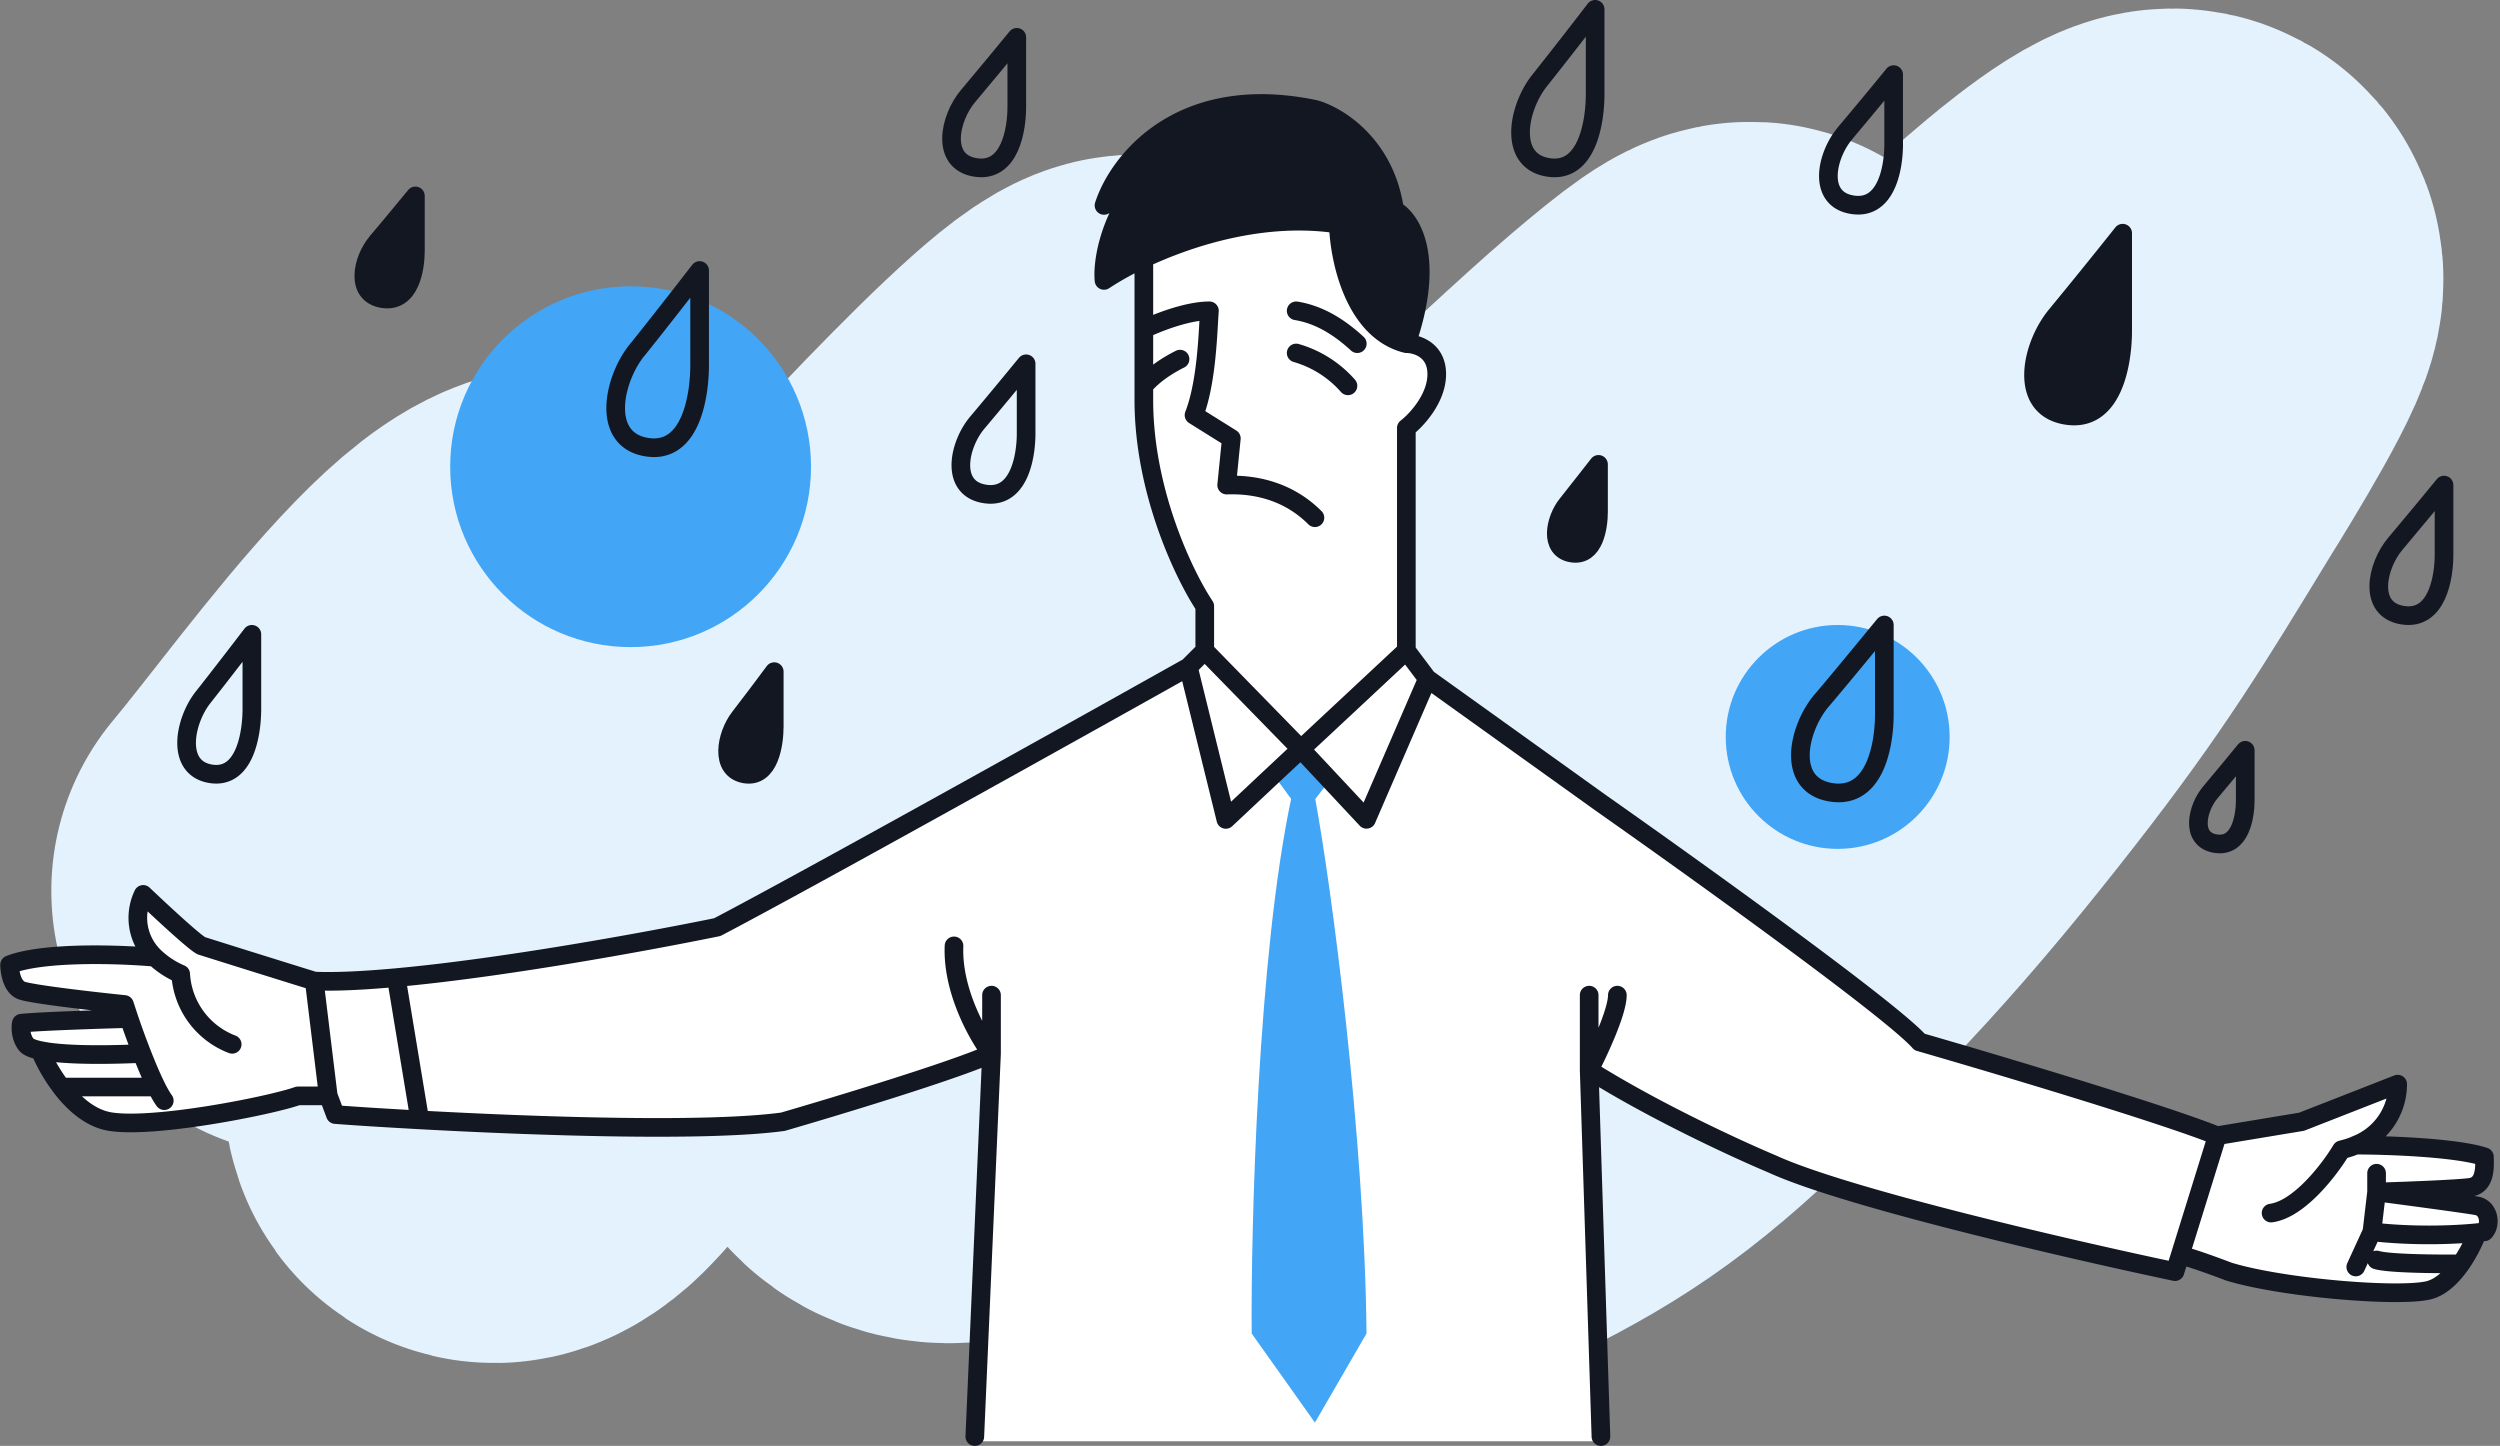 <svg width="268" height="155" viewBox="0 0 268 155" fill="none" xmlns="http://www.w3.org/2000/svg"><rect x="0" y="0" width="268" height="155" fill="#808080" stroke="none"/><path d="M34 95.5c8.19-9.77 27.1-37.08 29.33-24.53 1.09 6.1-4.56 22.75-5.83 27.06-1.28 4.33-2.83 8.6-3.94 12.97-.53 2.06-1.64 4.29-.98 6.3.3.92 2.01-.4 2.7-1.08 2.84-2.83 5.11-6.2 7.7-9.28 11.35-13.55 14.47-17.5 27.3-30.75 1.05-1.08 25.84-28.87 31.22-31.02 4.3-1.72-8.74 19.9-10.39 24.22-2.02 5.28-4.36 10.43-6.33 15.72-1.75 4.68-7.7 19.74-6.95 26.33.8 6.92 8.16 3.26 10.84 1.5 7.23-4.74 27.1-24.25 31.27-28.22 7.05-6.68 31.95-30.64 40.4-37.83 9.9-8.45 9.13-6.42 3.5 3-17.19 28.71-9.47 12.2-27.06 43.89-3.24 5.83-6.56 11.68-8.95 17.91-.57 1.5-1.16 5.62.23 4.81 4.55-2.67 7.48-7.45 11-11.39 25.8-28.96 8.58-11.96 36.19-41.78 9.62-10.39 18.89-19.65 29.64-28.7 2.43-2.03 9.15-7.37 8.5-4.27-.58 2.78-7.97 14.52-8.14 14.8-6.7 11-10.4 17.11-18.67 27.73-10.25 13.17-18.4 22.23-30.75 33.53-8.46 7.74-14 10.63-24.33 15.58" stroke="#E3F2FD" stroke-width="57" stroke-linecap="round" stroke-linejoin="round"/><circle cx="197" cy="79" r="12" fill="#42A5F5"/><path d="M122.62 45.26V27.67c8.24-4.42 17.17-4.18 20.6-3.51 1 9.24 5.44 12.39 7.54 12.8 2.4-.2 3.18 1.43 3.26 2.27.8 3.41-1.84 5.78-3.26 6.53v24.12l2.26 3.01c17.08 10.85 42.28 30.48 52.75 38.94l31.9 9.8c2.85-.42 8.6-1.26 8.8-1.26.2 0 7.12-2.68 10.55-4.02-.4 4.02-3.01 5.86-4.27 6.28 8.84.2 12.73 1.1 13.56 1.5.4 2.22-.66 2.94-1.25 3.02l-7.54.5 7.54 1.51c1.8.4 1.76 2.01 1.5 2.77l-1 .25c-1.5 3.77-4.27 6.03-4.52 6.03-.2 0-4.6.33-6.78.5l-13.57-1.76-6.78-2.26-.75 1.5h-.5c-11.66-2.4-31.83-8.03-40.45-10.54-6.43-2.21-17.25-8.13-21.86-10.8l1.26 39.65h-66.83l1.51-41.41c-5.02 1.6-17.5 5.52-23.11 7.28-16.68 1-38.27-.08-46.98-.75l-1-2.01h-3.27c-7.03 2-15.5 2.68-18.84 2.76-5.83-.2-8.12-5.27-8.54-7.79-2.61-.4-2.43-2-2.01-2.76l11.3-.75-.75-1.26-8.8-1.26c-3-.6-3.43-2.26-3.26-3.01 4.22-2.01 12.31-1.34 15.83-.75l-1.26-1.51c-1.8-2.81-.75-4.7 0-5.28l6.03 5.28 11.8 3.77 8.55-.25 34.92-5.53 14.32-7.54 35.92-20.1 2.01-1.75V65.1c-4.42-6.63-6.2-15.99-6.53-19.84z" fill="#fff"/><circle cx="67.6" cy="50.03" r="19.34" fill="#42A5F5"/><path d="M140.96 85.45h-2.51c-3.62 16.88-4.36 46.28-4.27 57.5l6.78 9.55 5.53-9.55c-.2-21.1-3.77-48.04-5.53-57.5z" fill="#42A5F5"/><path d="M138.45 85.7l-2.01-2.76 3.01-2.76 3.27 3.26-1.76 2.26h-2.51z" fill="#42A5F5"/><path d="M118.35 30.18c10.05-6.43 20.77-6.7 24.87-6.02 1 8.64 5.28 11.97 7.28 12.56 3.62-8.44.84-13.07-1-14.32-1.4-9.45-8.96-11.48-12.56-11.3-11.25-1.01-16.75 6.44-18.09 10.3l3.02-1.52c-2.01 2.62-3.19 7.96-3.52 10.3z" fill="#131722"/><path d="M150.76 36.84c-5.63-1.4-7.2-9.13-7.29-12.81-7.78-1.2-15.67 1.24-20.85 3.67m28.14 9.14c1.09 0 3.26.65 3.26 3.27 0 2.6-2.18 4.94-3.26 5.77v23.87m0-32.91c3.21-9.25.5-13.4-1.26-14.32-1-7.03-6.11-10.13-8.54-10.8-14.47-3.02-21.1 5.6-22.61 10.3 1.2-1.2 3.01-2.18 3.77-2.51-3.42 4.42-3.94 8.87-3.77 10.55a33.66 33.66 0 014.27-2.36m28.14 42.05l-11.3 10.55m11.3-10.55l2.26 3.01m-13.57 7.54l-10.3-10.55m10.3 10.55l-2.95 2.76-5.09 4.78-4.02-16.33m12.06 8.79l3.02 3.23 4.02 4.3 6.53-15.07m-23.87-3.01v-4.77c-2.18-3.27-6.53-12.26-6.53-22.11v-1.5m6.53 28.38l-1.76 1.76m-4.77-43.8v7.58m16.33-1.97c2 .33 4.14 1.3 6.55 3.52m-6.55 1a11.7 11.7 0 015.55 3.52m-21.88-6.07c1.34-.66 4.62-1.97 7.03-1.97-.16 2.01-.24 7.56-1.65 11.18l4 2.5-.5 5c2.34-.08 6.24.28 9.46 3.5m-18.34-20.21v6.07m4.77 30.15c-13.14 7.37-41.65 23.26-50.5 27.88-7.83 1.6-23.16 4.39-34.4 5.41m-8.8.37a2956.9 2956.9 0 01-12.06-3.77c-.6-.2-4.44-3.77-6.28-5.52a5.79 5.79 0 001.26 6.74m17.08 2.55l1.5 12.31m-1.5-12.31c2.34.1 5.38-.06 8.8-.37m-17.6 7.15a8.58 8.58 0 01-5.52-7.53 9.37 9.37 0 01-2.76-1.8m0 0c-3.69-.33-11.96-.62-15.58.8 0 .75.25 2.35 1.26 2.75 1 .4 7.79 1.18 11.05 1.51l.5 1.51m0 0c-3.1.08-9.74.3-11.55.5-.09.42-.1 1.46.5 2.26.2.28.73.5 1.5.66m9.55-3.42c.76 2.25 2.57 7.16 3.77 8.8m-3.01-5.03c-4.38.18-8.24.1-10.3-.35m0 0c.4 1.02 1.19 2.52 2.26 3.92m28.64.95h-3.27c-2.76 1-15.32 3.52-20.1 2.76-2.12-.33-3.93-1.94-5.27-3.7m28.64.94l.75 2c2.47.19 5.58.38 9.04.57m61.3-7.1c-4.02 1.82-16.58 5.62-22.36 7.3-8.08 1.1-25.98.51-38.94-.2m61.3-7.1v-6.27m0 6.28c-1.42-1.84-4.22-6.73-4.02-11.56m4.02 11.56L104.5 154M6.56 116.53h9.8m26.12-11.73L45 120.05m108.03-47.29l18.59 13.32c10.13 7.12 31.15 22.2 34.16 25.62 8.13 2.35 25.88 7.64 31.9 10.05m0 0l9.05-1.5 10.3-4.03a7 7 0 01-4.49 6.53m-14.85-1l-3.98 12.81m-63.35-19.84c7.03 4.42 16 8.54 19.6 10.05 7.83 3.61 32.07 9.2 43.2 11.55l.55-1.76m-63.35-19.84v-8.04m0 8.04c1-1.93 3.02-6.23 3.02-8.04m-3.02 8.04l1.26 39.28m71.84-23.96c3.02-.4 6.29-4.69 7.54-6.78.56-.14 1.08-.3 1.54-.5m0 0c3.34 0 10.77.25 13.79 1.25 0 .75.25 3.02-1.51 3.27-1.4.2-7.29.42-10.05.5m0 0c3.18.42 9.8 1.3 10.8 1.5 1.26.26 1.5 2.02.76 2.77l-.76.09m-10.8-4.36v-2.01m0 2.01l-.5 4.27m0 0c4.62.53 9.07.32 11.3.09m-11.3-.09l-1.73 3.77m13.03-3.68a15.7 15.7 0 01-1.76 3.34m-30.1-.92c1.04.2 3.92 1.26 5.23 1.76 5.78 1.76 18.1 2.76 21.36 2.01 1.38-.32 2.58-1.52 3.51-2.85m0 0c-2.46.03-7.72-.01-9.04-.41M126.5 38.5c-1 .5-2.67 1.45-3.88 2.86" stroke="#131722" stroke-width="2" stroke-linecap="round" stroke-linejoin="round"/><path d="M79.27 76.94c1.15-1.48 2.97-3.91 3.73-4.94v5.87c0 1.85-.5 5.54-3.15 5.1-2.73-.47-2.01-4.18-.58-6.03zm88.72-22.87c1.03-1.29 2.67-3.4 3.37-4.29v5.1c0 1.6-.45 4.8-2.86 4.41-2.46-.4-1.81-3.61-.51-5.22z" fill="#131722" stroke="#131722" stroke-width="2" stroke-linecap="round" stroke-linejoin="round"/><path d="M103.78 10.29C105.38 8.4 107.93 5.3 109 4v7.47c0 2.36-.7 7.06-4.42 6.48-3.8-.59-2.8-5.3-.8-7.66z" stroke="#131722" stroke-width="2" stroke-linecap="round" stroke-linejoin="round"/><path d="M40.4 25.96c1.27-1.48 3.28-3.93 4.13-4.96v5.9c0 1.86-.55 5.57-3.49 5.12-3.01-.47-2.22-4.2-.63-6.06z" fill="#131722" stroke="#131722" stroke-width="2" stroke-linecap="round" stroke-linejoin="round"/><path d="M104.78 45.29c1.6-1.89 4.15-4.98 5.22-6.29v7.47c0 2.36-.7 7.06-4.42 6.48-3.8-.59-2.8-5.3-.8-7.66zM68.3 37.53c2.06-2.56 5.32-6.75 6.7-8.53v10.13c0 3.2-.89 9.59-5.68 8.8-4.9-.8-3.6-7.2-1.03-10.4zM21.78 74.74c1.6-2.02 4.15-5.34 5.22-6.74v8c0 2.53-.7 7.56-4.42 6.95-3.8-.63-2.8-5.69-.8-8.21zm173.52.34c2.05-2.42 5.32-6.4 6.7-8.08v9.6c0 3.03-.89 9.08-5.68 8.34-4.9-.76-3.6-6.82-1.03-9.86zm2.48-60.79A507.5 507.5 0 00203 8v7.47c0 2.36-.7 7.06-4.41 6.48-3.82-.59-2.81-5.3-.8-7.66zm-32.74-5.65A604.9 604.9 0 00171 1v9.07c0 2.86-.79 8.57-5.05 7.87-4.35-.71-3.2-6.44-.91-9.3z" stroke="#131722" stroke-width="2" stroke-linecap="round" stroke-linejoin="round"/><path d="M220.43 33.8a703.4 703.4 0 007.12-8.8v10.45c0 3.3-.95 9.88-6.03 9.08-5.2-.83-3.83-7.43-1.09-10.73z" fill="#131722" stroke="#131722" stroke-width="2" stroke-linecap="round" stroke-linejoin="round"/><path d="M236.95 84.94c1.15-1.35 2.97-3.57 3.74-4.51v5.36c0 1.69-.5 5.07-3.17 4.65-2.74-.42-2.01-3.8-.57-5.5zm19.83-26.65c1.6-1.89 4.15-4.98 5.22-6.29v7.47c0 2.36-.7 7.06-4.42 6.48-3.8-.59-2.8-5.3-.8-7.66z" stroke="#131722" stroke-width="2" stroke-linecap="round" stroke-linejoin="round"/></svg>